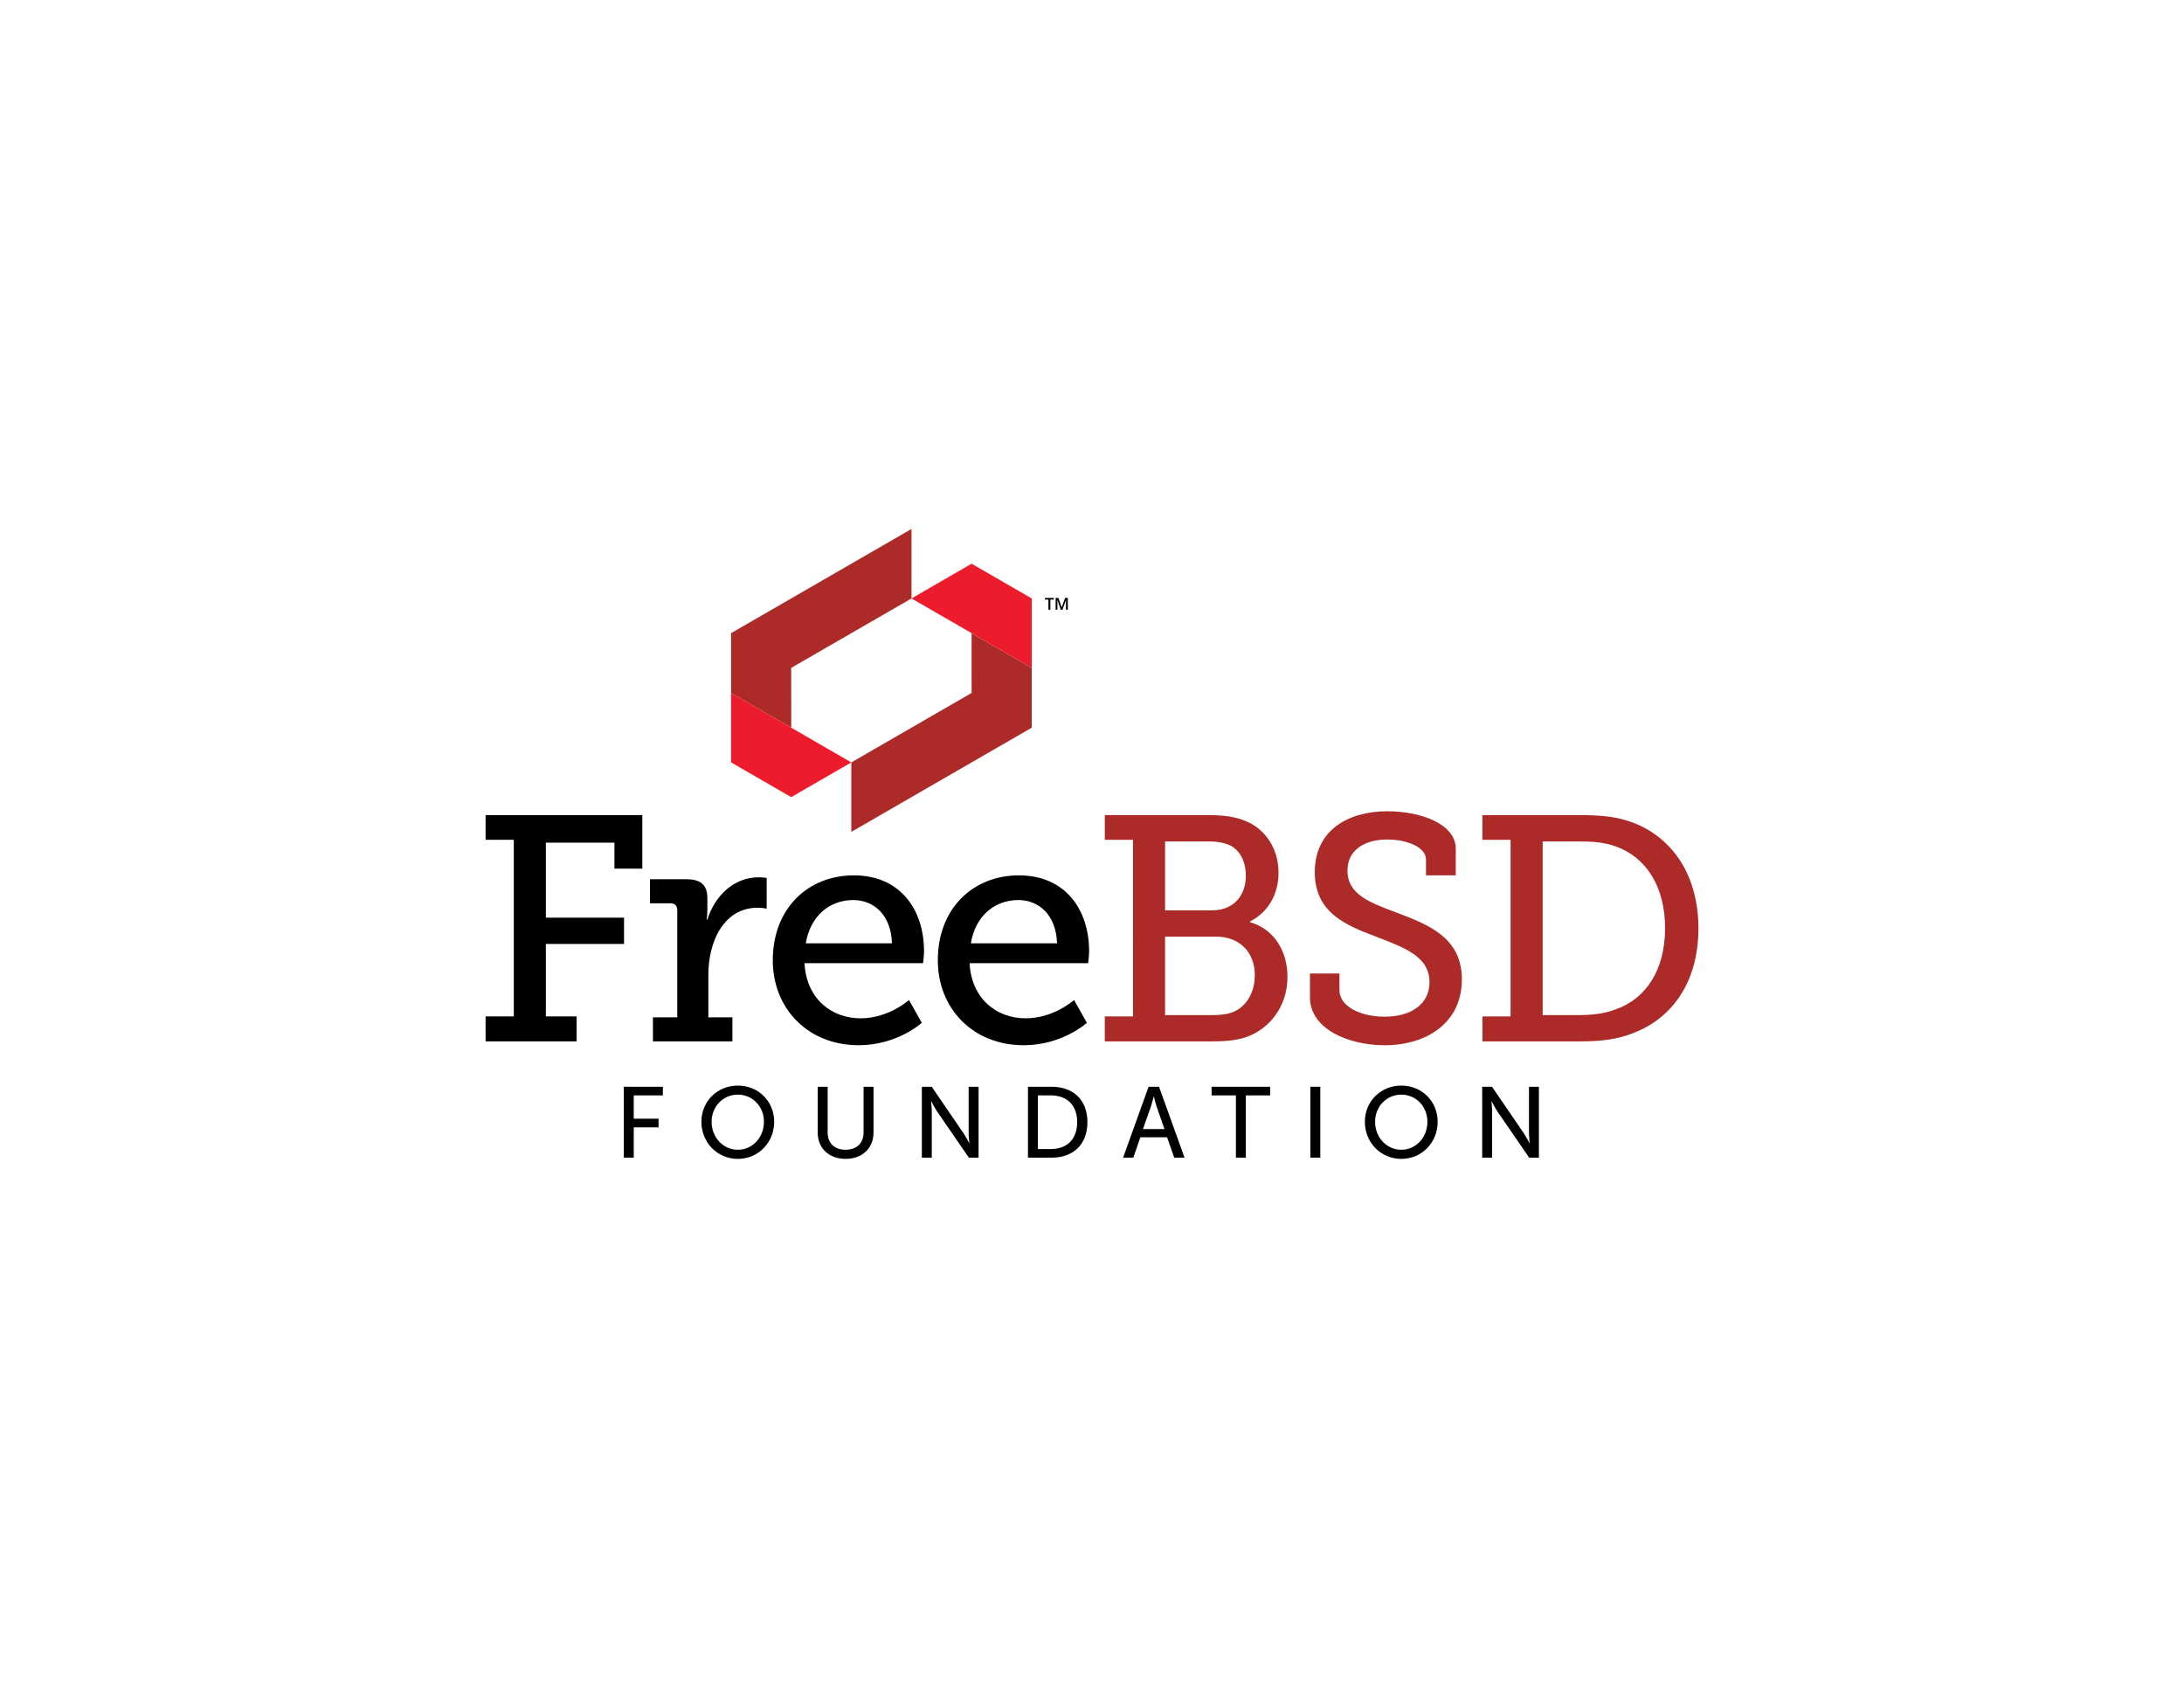 <?xml version="1.0" encoding="utf-8"?>
<!-- Generator: Adobe Illustrator 27.3.1, SVG Export Plug-In . SVG Version: 6.00 Build 0)  -->
<svg version="1.1" id="Layer_1" xmlns="http://www.w3.org/2000/svg" xmlns:xlink="http://www.w3.org/1999/xlink" x="0px" y="0px"
	 viewBox="0 0 792 612" style="enable-background:new 0 0 792 612;" xml:space="preserve">
<style type="text/css">
	.st0{fill:#AC2A28;}
	.st1{fill:#ED1C2C;}
</style>
<g>
	<g>
		<path class="st0" d="M439.93,368.07c2.32,0,5.11-0.23,7.32-1.16c4.76-1.98,7.79-7.09,7.79-13.25c0-8.49-5.58-14.06-14.18-14.06
			H422.5v28.47H439.93z M439.7,330.07c7.44,0,12.09-5.12,12.09-12.55c0-4.77-1.86-8.83-5.34-10.8c-2.33-1.17-5-1.63-8.48-1.63H422.5
			v24.99H439.7z M400.65,368.54h10.23V304.5h-10.23v-8.95h37.31c5.93,0,10.34,0.58,14.41,2.44c6.51,2.91,11.27,9.65,11.27,18.48
			c0,8.02-3.95,14.42-10.35,17.66v0.24c8.84,2.55,13.6,10.57,13.6,19.87c0,10.81-6.63,18.95-15.11,21.85
			c-3.95,1.28-7.79,1.51-12.32,1.51h-38.82V368.54z"/>
		<path class="st0" d="M485.73,352.96V359c0,6.04,7.79,9.65,16.39,9.65c9.42,0,16.27-4.42,16.27-12.55
			c0-9.53-9.64-12.67-19.76-16.62c-10.8-4.07-21.84-8.71-21.84-23.24c0-15.46,12.44-22.08,26.26-22.08
			c12.32,0,24.87,4.65,24.87,13.6v9.64h-10.8v-5.69c0-4.76-7.33-7.32-14.07-7.32c-8.02,0-14.41,3.72-14.41,11.27
			c0,8.72,8.25,11.62,17.43,15.11c12.09,4.53,24.06,9.18,24.06,24.4c0,15.7-12.79,23.83-28.01,23.83
			c-12.79,0-27.08-5.69-27.08-17.43v-8.6H485.73z"/>
		<path class="st0" d="M571.97,368.07c5.35,0,9.76-0.47,13.95-2.09c11.04-3.83,17.9-14.41,17.9-29.4c0-15.1-6.86-25.69-17.78-29.63
			c-4.53-1.63-8.72-1.86-14.06-1.86h-12.55v62.99H571.97z M537.57,368.54h10.23V304.5h-10.23v-8.95h34.98
			c6.86,0,11.98,0.35,17.44,1.98c15.68,4.88,25.92,19.06,25.92,39.05c0,19.88-9.88,33.71-25.92,38.82
			c-5.35,1.74-10.81,2.2-17.32,2.2h-35.09V368.54z"/>
	</g>
	<g>
		<polygon points="176.1,368.54 186.32,368.54 186.32,304.5 176.1,304.5 176.1,295.55 232.93,295.55 232.93,314.96 222.82,314.96 
			222.82,305.54 197.95,305.54 197.95,332.74 226.3,332.74 226.3,342.27 197.95,342.27 197.95,368.54 209.1,368.54 209.1,377.6 
			176.1,377.6 		"/>
		<path d="M236.76,368.89h8.84v-38.82c0-1.74-0.93-2.55-2.55-2.55h-7.33v-8.72h13.25c5.11,0,7.55,2.09,7.55,6.86v3.72
			c0,2.32-0.23,4.07-0.23,4.07h0.23c2.68-8.6,9.53-15.34,18.6-15.34c1.51,0,2.91,0.23,2.91,0.23v11.15c0,0-1.4-0.35-3.25-0.35
			c-12.55,0-17.9,12.67-17.9,24.17v15.58h8.72v8.72h-28.82V368.89z"/>
		<path d="M323.47,342.04c-0.35-10.34-6.62-15.69-14.06-15.69c-8.6,0-15.57,5.81-17.2,15.69H323.47z M309.64,317.4
			c16.73,0,25.45,12.32,25.45,27.54c0,1.51-0.35,4.3-0.35,4.3h-43c0.7,13.02,9.88,19.99,20.34,19.99c10.23,0,17.55-6.63,17.55-6.63
			l4.65,8.26c0,0-8.84,8.13-22.9,8.13c-18.48,0-31.14-13.36-31.14-30.8C280.24,329.48,292.91,317.4,309.64,317.4"/>
		<path d="M383.33,342.04c-0.35-10.34-6.62-15.69-14.06-15.69c-8.6,0-15.58,5.81-17.2,15.69H383.33z M369.5,317.4
			c16.74,0,25.45,12.32,25.45,27.54c0,1.51-0.35,4.3-0.35,4.3h-43c0.7,13.02,9.88,19.99,20.34,19.99c10.23,0,17.55-6.63,17.55-6.63
			l4.65,8.26c0,0-8.83,8.13-22.9,8.13c-18.48,0-31.15-13.36-31.15-30.8C340.09,329.48,352.76,317.4,369.5,317.4"/>
		<polygon points="226.22,394.05 240.38,394.05 240.38,397.18 229.82,397.18 229.82,405.63 238.82,405.63 238.82,408.77 
			229.82,408.77 229.82,419.77 226.22,419.77 		"/>
		<path d="M267.57,416.89c5.24,0,9.46-4.37,9.46-10.16c0-5.61-4.22-9.83-9.46-9.83c-5.25,0-9.51,4.22-9.51,9.83
			C258.06,412.52,262.32,416.89,267.57,416.89 M267.57,393.62c7.42,0,13.18,5.71,13.18,13.11c0,7.57-5.76,13.47-13.18,13.47
			c-7.43,0-13.22-5.9-13.22-13.47C254.35,399.33,260.14,393.62,267.57,393.62"/>
		<path d="M296.53,394.05h3.61v16.61c0,3.93,2.55,6.23,6.48,6.23c3.97,0,6.55-2.3,6.55-6.3v-16.54h3.6v16.61
			c0,5.72-4.12,9.54-10.12,9.54c-6.01,0-10.12-3.82-10.12-9.54V394.05z"/>
		<path d="M334.31,394.05h3.57l11.43,16.71c0.95,1.39,2.15,3.72,2.15,3.72h0.07c0,0-0.26-2.29-0.26-3.72v-16.71h3.6v25.71h-3.53
			l-11.47-16.68c-0.95-1.42-2.15-3.76-2.15-3.76h-0.07c0,0,0.25,2.3,0.25,3.76v16.68h-3.6V394.05z"/>
		<path d="M381.04,416.63c5.79,0,9.58-3.42,9.58-9.76c0-6.3-3.82-9.69-9.58-9.69h-4.66v19.45H381.04z M372.78,394.05h8.52
			c7.87,0,13.04,4.7,13.04,12.82c0,8.15-5.17,12.89-13.04,12.89h-8.52V394.05z"/>
		<path d="M418.38,397.58c0,0-0.58,2.34-1.02,3.65l-2.88,8.15h7.79l-2.84-8.15c-0.44-1.31-0.99-3.65-0.99-3.65H418.38z
			 M423.23,412.37h-9.69l-2.55,7.39h-3.72l9.25-25.71h3.79l9.25,25.71h-3.75L423.23,412.37z"/>
		<polygon points="448.19,397.18 439.37,397.18 439.37,394.05 460.6,394.05 460.6,397.18 451.79,397.18 451.79,419.77 
			448.19,419.77 		"/>
		<rect x="475.19" y="394.05" width="3.6" height="25.71"/>
		<path d="M508.17,416.89c5.24,0,9.46-4.37,9.46-10.16c0-5.61-4.22-9.83-9.46-9.83c-5.25,0-9.51,4.22-9.51,9.83
			C498.66,412.52,502.92,416.89,508.17,416.89 M508.17,393.62c7.43,0,13.18,5.71,13.18,13.11c0,7.57-5.75,13.47-13.18,13.47
			c-7.43,0-13.22-5.9-13.22-13.47C494.95,399.33,500.74,393.62,508.17,393.62"/>
		<path d="M537.5,394.05h3.56l11.43,16.71c0.95,1.39,2.15,3.72,2.15,3.72h0.08c0,0-0.25-2.29-0.25-3.72v-16.71h3.6v25.71h-3.53
			l-11.48-16.68c-0.94-1.42-2.14-3.76-2.14-3.76h-0.07c0,0,0.25,2.3,0.25,3.76v16.68h-3.6V394.05z"/>
	</g>
	<polygon class="st0" points="286.93,263.85 286.92,242.17 330.54,216.99 330.54,191.8 265.12,229.57 265.12,251.26 	"/>
	<polygon class="st0" points="352.33,229.58 352.34,251.26 308.72,276.45 308.72,301.63 374.15,263.86 374.15,242.18 	"/>
	<g>
		<polygon class="st1" points="265.12,251.26 265.12,276.44 286.92,289.03 308.72,276.45 		"/>
		<polygon class="st1" points="374.15,242.17 374.15,216.99 352.33,204.4 330.54,216.99 		"/>
	</g>
	<g>
		<path d="M380.9,221.09h-0.7v-3.68h-1.26v-0.6h3.22v0.6h-1.26V221.09z"/>
		<path d="M384.67,221.09l-1.24-3.58h-0.02c0.03,0.53,0.05,1.03,0.05,1.49v2.08h-0.64v-4.28h0.99l1.19,3.41h0.02l1.22-3.41h0.99
			v4.28h-0.67v-2.12c0-0.21,0-0.49,0.02-0.83c0.01-0.34,0.02-0.55,0.03-0.62h-0.02l-1.29,3.57H384.67z"/>
	</g>
</g>
</svg>
